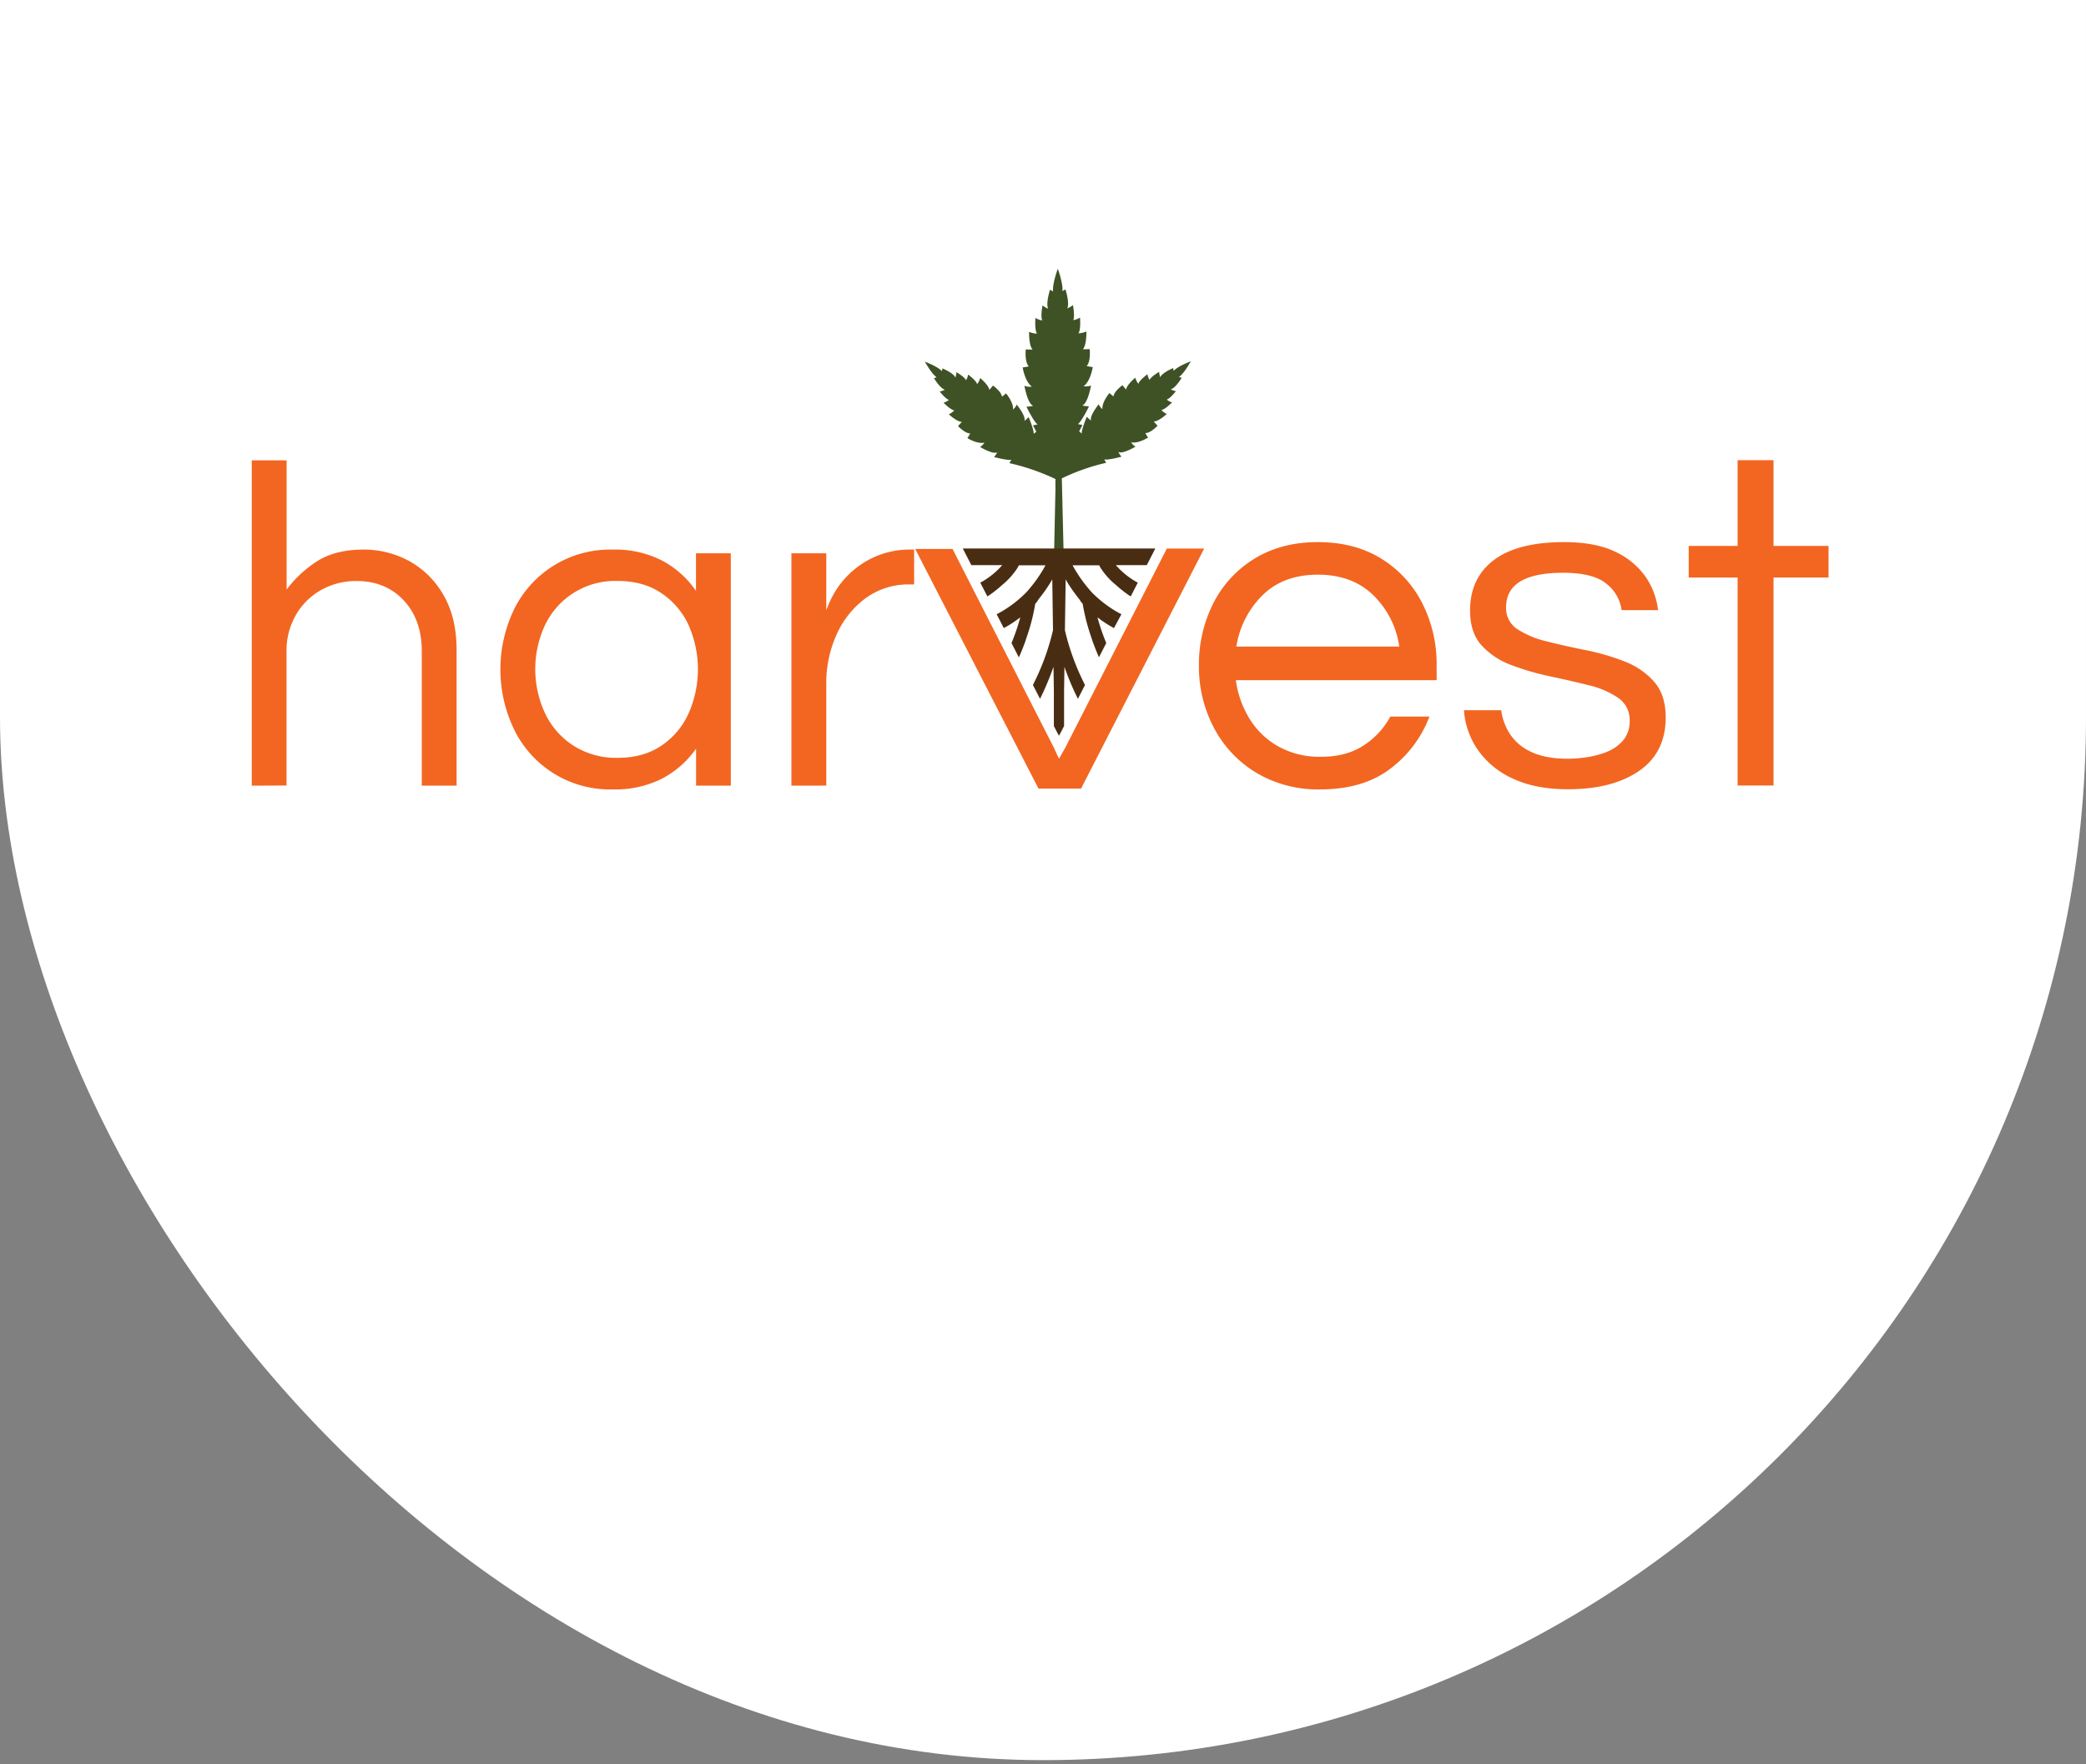 <svg xmlns="http://www.w3.org/2000/svg" id="Layer_1" data-name="Layer 1" viewBox="0 0 682.67 577.33"><rect x="0" y="0" width="682.67" height="577.33" fill="#808080" stroke="none"/><defs><style>.cls-1{fill:#fff;}.cls-2{fill:#f26622;}.cls-3{fill:#3f5225;}.cls-4{fill:#492d12;}</style></defs><rect class="cls-1" y="-360" width="682.67" height="936" rx="341.33"></rect><path class="cls-2" d="M82.39,257.11V150.64H93.8v42.29a38.18,38.18,0,0,1,10-9.28q5.94-3.79,15.21-3.8a30.82,30.82,0,0,1,14.83,3.72,28.86,28.86,0,0,1,11.26,11.11q4.34,7.38,4.33,18.17v44.26h-11.4v-44q0-10.35-5.93-16.66t-15.37-6.31a23.36,23.36,0,0,0-11.56,2.89,22,22,0,0,0-8.29,8.14,23.21,23.21,0,0,0-3.11,12.09v43.8Z"></path><path class="cls-2" d="M200.57,258.33a34.84,34.84,0,0,1-32.25-19.47,45.31,45.31,0,0,1,0-39.62,35,35,0,0,1,32.25-19.39,33.59,33.59,0,0,1,16.2,3.65,31,31,0,0,1,11,9.88V181.06h11.4v76.05H227.8V245a31.52,31.52,0,0,1-11,9.73A33.71,33.71,0,0,1,200.57,258.33ZM202.09,248q8.52,0,14.37-4a25.11,25.11,0,0,0,8.9-10.57,35.67,35.67,0,0,0,0-28.82,25.19,25.19,0,0,0-8.9-10.49q-5.85-4-14.37-4a25.39,25.39,0,0,0-23.73,14.45,34.14,34.14,0,0,0,0,28.82A25.62,25.62,0,0,0,187.64,244,25.9,25.9,0,0,0,202.09,248Z"></path><path class="cls-2" d="M259,257.11V181.06h11.41v18.71a32.18,32.18,0,0,1,2.36-5.24,28.47,28.47,0,0,1,5.09-6.62,29,29,0,0,1,8.45-5.7,28.41,28.41,0,0,1,12.09-2.36h.76v11.41h-1.37a23.72,23.72,0,0,0-14.68,4.63,30,30,0,0,0-9.43,12,38.43,38.43,0,0,0-3.27,15.74v33.46Z"></path><polyline class="cls-2" points="351.91 258.06 339.86 258.06 299.51 179.64 311.75 179.64 311.8 179.77 311.93 180.03 343.74 242.41 344.96 244.81 345.68 246.41 346.57 248.28 348.63 244.68 348.63 244.68 349.85 242.28 381.66 179.9 381.79 179.64 381.85 179.51 394.08 179.51 353.79 258.06"></polyline><path class="cls-2" d="M470.16,217.87a44,44,0,0,0-4.71-20.47,36.5,36.5,0,0,0-13.4-14.58q-8.7-5.41-20.79-5.41-11.91,0-20.7,5.41a36.14,36.14,0,0,0-13.48,14.58,44.17,44.17,0,0,0-4.71,20.47,42.59,42.59,0,0,0,4.94,20.38,37.45,37.45,0,0,0,13.88,14.67,39.46,39.46,0,0,0,20.86,5.41q13.95,0,22.82-6.67a38.47,38.47,0,0,0,12.94-17.17H455a25.87,25.87,0,0,1-8.79,9.49q-5.64,3.69-14,3.68a27.55,27.55,0,0,1-13.8-3.36,26.06,26.06,0,0,1-9.49-9.1,32.26,32.26,0,0,1-4.47-12.62h65.72Zm-65.55-6.28a30.09,30.09,0,0,1,8.54-16.77q6.83-6.75,18.11-6.76t18.2,6.76a29.08,29.08,0,0,1,8.47,16.77Z"></path><path class="cls-2" d="M541.36,223.12a24.62,24.62,0,0,0-9.72-6.66A72.55,72.55,0,0,0,519,212.77q-6.68-1.34-12.62-2.83a30.72,30.72,0,0,1-9.73-4,8.13,8.13,0,0,1-3.76-7.21q0-11.28,18.66-11.29,9.88,0,14.2,3.61a13.16,13.16,0,0,1,4.94,8.62h11.92a24,24,0,0,0-4-10.82,24.76,24.76,0,0,0-9.88-8.23q-6.51-3.21-16.86-3.21-15.22,0-23,5.88t-7.77,16.54c0,4.81,1.26,8.61,3.77,11.37a24.69,24.69,0,0,0,9.73,6.44,84.62,84.62,0,0,0,12.62,3.68q6.66,1.41,12.63,2.9a29,29,0,0,1,9.72,4.15,8.7,8.7,0,0,1,3.76,7.53,9.45,9.45,0,0,1-2.19,6.44,13.7,13.7,0,0,1-5.41,3.76,29.49,29.49,0,0,1-6.67,1.73,44.77,44.77,0,0,1-5.8.47q-7.53,0-12.23-2.28a16.33,16.33,0,0,1-7-6,18.84,18.84,0,0,1-2.74-7.61H479.1a25.91,25.91,0,0,0,4.39,12.77,27.73,27.73,0,0,0,11.37,9.49q7.44,3.61,18.27,3.61,14.6,0,23.29-6t8.7-17.48Q545.12,227.43,541.36,223.12Z"></path><path class="cls-2" d="M580.41,178.65V150.59H568.65v28.06h-16V189h16v68.06h11.76V189h18V178.65Z"></path><path class="cls-3" d="M345.42,156.65s-.06,2.3,0,2.87l-.65,30.63h3.53l-.8-33.61a68.6,68.6,0,0,1,14.51-5.09l-.64-1.12c1.11.35,5.65-.88,5.65-.88a8.8,8.8,0,0,1-1.05-1.56c1.41.85,5.68-1.76,5.68-1.76-.67-.16-1.48-1.39-1.48-1.39,2.32.53,5.55-1.55,5.55-1.55a15.12,15.12,0,0,1-.9-1.48c1.69.1,4-2.39,4-2.39l-1.25-1.38c1.61,0,4.27-2.46,4.27-2.46a6,6,0,0,1-1.78-1.3c1.22-.14,3.51-2.5,3.51-2.5a4.84,4.84,0,0,1-1.75-.92c1.17-.35,3-2.75,3-2.75a8.36,8.36,0,0,1-1.69-.57c1.62-.47,3.58-3.78,3.58-3.78l-.88-.31c1.54-1,3.41-4.28,3.79-5l.11-.09-.07,0,0-.07-.11.1c-.74.29-4.22,1.69-5.45,3.07l-.18-.91s-3.56,1.49-4.24,3a8.38,8.38,0,0,1-.33-1.76s-2.64,1.51-3.14,2.63a4.91,4.91,0,0,1-.68-1.86s-2.64,1.94-3,3.14a6.08,6.08,0,0,1-1-2s-2.81,2.3-3,3.89l-1.19-1.43s-2.79,2-2.92,3.66a16.55,16.55,0,0,1-1.34-1.1s-2.51,2.92-2.3,5.29c0,0-1.11-1-1.17-1.66,0,0-3.18,3.87-2.53,5.38a8.63,8.63,0,0,1-1.4-1.25s-1.84,4.33-1.65,5.48l-.86-.67c.66-1.33,1.09-2.1,1.09-2.1l-1.51-.31c1.18-.73,3.65-5.81,3.65-5.81a10.88,10.88,0,0,1-2.24-.28c1.89-.61,2.89-6.54,2.89-6.54a4.68,4.68,0,0,1-2.43.24c2.31-1.68,3-6.26,3-6.26a18.35,18.35,0,0,1-2-.35c1.42-1.45,1-5.53,1-5.53l-2.23.05c1.28-1.45,1.14-5.81,1.14-5.81a7.34,7.34,0,0,1-2.59.58c.84-1.22.51-5.15.51-5.15a5.88,5.88,0,0,1-2.22.85c.61-1.33-.1-4.92-.1-4.92a10.37,10.37,0,0,1-1.85,1.09c.85-1.84-.6-6.23-.6-6.23l-1,.55c.28-2.21-1.2-6.47-1.52-7.37v-.17l0,.09,0-.09V88c-.32.9-1.8,5.16-1.52,7.37l-1-.55s-1.46,4.39-.61,6.23a10.37,10.37,0,0,1-1.85-1.09s-.71,3.59-.1,4.92a5.88,5.88,0,0,1-2.22-.85s-.33,3.93.51,5.15a7.26,7.26,0,0,1-2.58-.58s-.15,4.36,1.14,5.81l-2.24-.05s-.42,4.08,1,5.53a18.54,18.54,0,0,1-2,.35s.66,4.58,3,6.26a4.68,4.68,0,0,1-2.43-.24s1,5.93,2.89,6.54a10.88,10.88,0,0,1-2.24.28s2.47,5.08,3.66,5.81l-1.52.31s.43.77,1.09,2.1l-.86.67c.19-1.15-1.65-5.48-1.65-5.48a9.08,9.08,0,0,1-1.4,1.25c.65-1.51-2.53-5.38-2.53-5.38-.06.68-1.17,1.66-1.17,1.66.2-2.37-2.3-5.29-2.3-5.29a16.55,16.55,0,0,1-1.34,1.1c-.13-1.69-2.92-3.66-2.92-3.66l-1.19,1.43c-.21-1.59-3-3.89-3-3.89a5.93,5.93,0,0,1-1,2c-.31-1.2-2.95-3.14-2.95-3.14a4.91,4.91,0,0,1-.68,1.86c-.5-1.12-3.14-2.63-3.14-2.63a9.18,9.18,0,0,1-.33,1.76c-.69-1.54-4.24-3-4.24-3l-.19.91c-1.22-1.38-4.7-2.78-5.44-3.07l-.11-.1a.28.28,0,0,0,0,.07l-.07,0,.1.09c.39.69,2.26,3.94,3.79,5l-.87.31s2,3.31,3.58,3.78a8.36,8.36,0,0,1-1.69.57s1.85,2.4,3,2.75a4.84,4.84,0,0,1-1.75.92s2.29,2.36,3.51,2.5a6,6,0,0,1-1.78,1.3s2.66,2.48,4.27,2.46l-1.26,1.38s2.34,2.49,4,2.39c0,0-.76,1.36-.9,1.48s3.23,2.08,5.55,1.55c0,0-.82,1.23-1.48,1.39,0,0,4.26,2.61,5.68,1.76a9.42,9.42,0,0,1-1.05,1.56s4.54,1.23,5.65.88l-.64,1.12a71.78,71.78,0,0,1,15.07,5.2"></path><path class="cls-4" d="M346.57,240.76l.39-.71,1.27-2.45v-3l0-8.46.12-7.89c.1.28.21.56.31.86,0,.08.05.13.07.2.07.22.16.43.25.66,0,0,0,0,0,0,.28.78.59,1.57.92,2.38.75,1.86,1.6,3.81,2.58,5.77.09.19.17.38.28.57l2.32-4.52c-.11-.21-.22-.42-.31-.63a78.39,78.39,0,0,1-6.26-17.28,1.1,1.1,0,0,1,0-.24v-.1s0-.09,0-.09h0l.24-16.24c.33.59.69,1.2,1.1,1.87a.44.44,0,0,1,.07.08,52,52,0,0,0,3.09,4.28h0l.63.89-.05.06c.16.16.3.32.44.49h0c.09.11.19.21.29.32a65.63,65.63,0,0,0,2.51,10.06c.15.45.31,1,.49,1.42,0,.14.09.27.13.42a.11.11,0,0,0,0,.06c.54,1.53,1.16,3.14,1.88,4.81l.3.67a.54.54,0,0,1,0,.11l2.41-4.7a1,1,0,0,1-.08-.18c-.09-.24-.2-.47-.28-.7a67.71,67.71,0,0,1-2.52-7.53,38.73,38.73,0,0,0,4.72,3.15l.5.27.18.1L367,201a2.39,2.39,0,0,0-.22-.12l-.51-.25a38.68,38.68,0,0,1-9-6.82l0,0c-.35-.39-.67-.76-1-1.15l-.74-.9a46.15,46.15,0,0,1-4.52-6.77h8.72s.41.8.48.9l0,0a24.07,24.07,0,0,0,5,5.55,42.62,42.62,0,0,0,4.07,3.25c.15.11.32.2.48.31l.29.17,2.31-4.51-.34-.18-.49-.27a25.71,25.71,0,0,1-6.35-5.27h10.12l2.79-5.44h-63l2.79,5.44H328a26,26,0,0,1-6.36,5.27l-.49.27-.34.18,2.32,4.51.28-.17c.16-.11.33-.2.48-.31a41.4,41.4,0,0,0,4.07-3.25,24.27,24.27,0,0,0,5-5.55l0,0c.07-.1.47-.88.48-.9h8.72a45.35,45.35,0,0,1-4.52,6.77l-.74.9c-.33.39-.64.76-1,1.15l0,0a38.75,38.75,0,0,1-9,6.82l-.5.25-.23.12,2.33,4.54.18-.1.51-.27a38.6,38.6,0,0,0,4.71-3.15,67.46,67.46,0,0,1-2.51,7.53c-.09.23-.19.46-.29.7a.58.58,0,0,1-.08.18l2.41,4.7s0-.07.05-.11c.11-.22.2-.44.31-.67.71-1.67,1.34-3.28,1.88-4.81l0-.06c.05-.15.09-.28.13-.42.19-.47.34-1,.49-1.42a64.43,64.43,0,0,0,2.51-10.06,4.2,4.2,0,0,0,.29-.32h0c.14-.17.28-.33.43-.49,0,0,0,0-.05-.06l.64-.89h0a49.45,49.45,0,0,0,3.08-4.28l.07-.08c.41-.67.78-1.28,1.11-1.87l.23,16.24h0s0,.05,0,.09v.1a.75.75,0,0,1,0,.24,78.39,78.39,0,0,1-6.26,17.28c-.09.21-.2.42-.3.63l2.32,4.52c.1-.19.18-.38.28-.57,1-2,1.82-3.91,2.57-5.77.33-.81.64-1.6.92-2.38,0,0,0,0,0,0a6.77,6.77,0,0,0,.25-.66c0-.07.05-.12.07-.2.11-.3.21-.58.32-.86l.12,7.89,0,8.46v3l1.27,2.45.39.71"></path></svg>